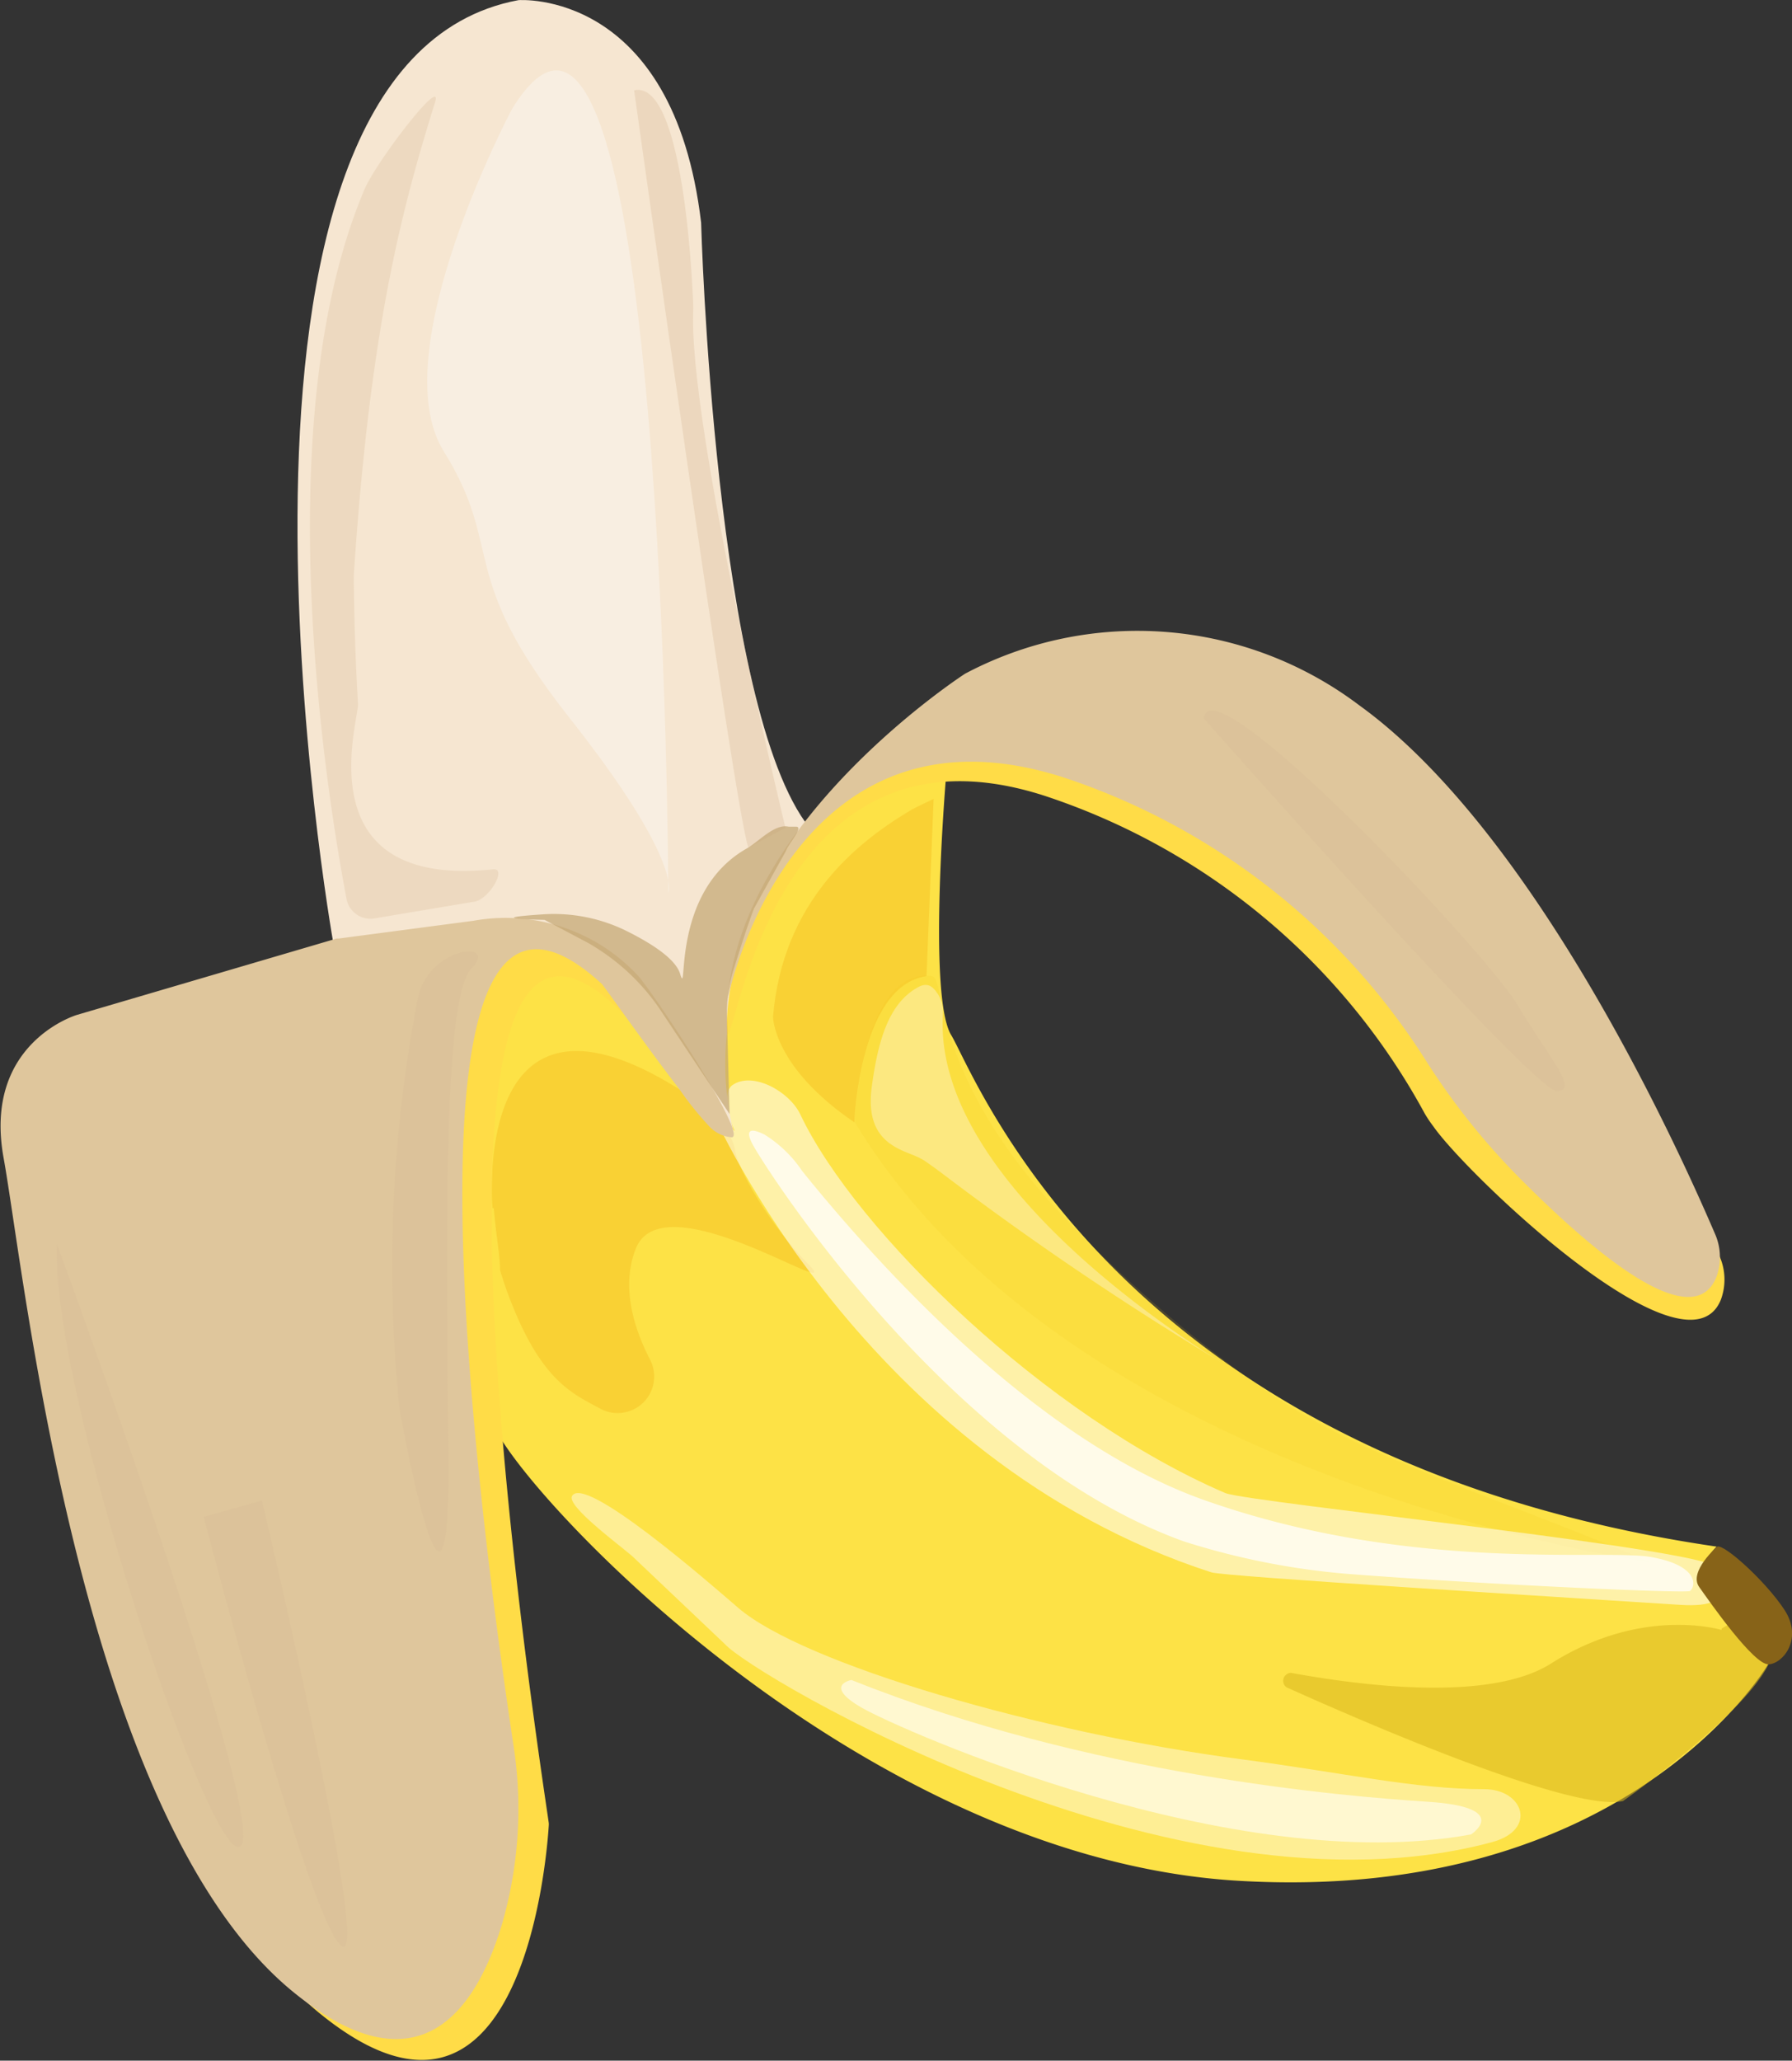 <svg xmlns="http://www.w3.org/2000/svg" viewBox="0 0 124.09 142.63"><rect x="0" y="0" width="124.09" height="142.63" fill="#333333" stroke="none"/><defs><style>.cls-1{isolation:isolate;}.cls-16,.cls-17,.cls-18,.cls-2{fill:#d4b591;}.cls-3{fill:#fde246;}.cls-10,.cls-11,.cls-4,.cls-8,.cls-9{fill:#fff;}.cls-4{opacity:0.41;}.cls-5{fill:#f2b114;opacity:0.34;}.cls-6{fill:#f1c119;opacity:0.14;}.cls-16,.cls-17,.cls-18,.cls-6,.cls-7{mix-blend-mode:multiply;}.cls-7{fill:#d9b91c;}.cls-19,.cls-7{opacity:0.57;}.cls-8{opacity:0.53;}.cls-10,.cls-11,.cls-8,.cls-9{mix-blend-mode:overlay;}.cls-9{opacity:0.75;}.cls-10{opacity:0.42;}.cls-11{opacity:0.56;}.cls-12{fill:#f6e6d1;}.cls-13{fill:#ffdc47;}.cls-14{fill:#dfc69c;}.cls-15{fill:#876318;}.cls-16{opacity:0.26;}.cls-17{opacity:0.3;}.cls-18{opacity:0.2;}.cls-19{fill:#f9f4ed;mix-blend-mode:lighten;}.cls-20{fill:#c4a672;opacity:0.7;}</style></defs><title>banana</title><g class="cls-1"><g id="Layer_3" data-name="Layer 3"><path class="cls-2" d="M175.42,84.26s-4.8-1.14-2.74,1.83S179.76,89.29,175.42,84.26Z" transform="translate(-62.53 -4.48)"/><path class="cls-3" d="M96.59,102.73s-2-36.14,5.24-31.74c0,0,6.2,5.9,9.58,7.11,0,0,1.1,2.75,1.4-4.38s9.6-15.31,11.57-15.31a16.93,16.93,0,0,0,3.68-.43s-1.33,15.42.34,18.15,11.51,29.34,53,35.4c0,0-2,2-.67,3,0,0,3.24,4.91,4.24,5.13,0,0-9.61,16.6-36.69,15S97.13,106.13,96.59,102.73Z" transform="translate(-62.53 -4.48)"/></g><g id="Layer_5" data-name="Layer 5"><path class="cls-4" d="M127.42,73.21c-.35-.53-.74-.74-1.37-.37-1.87,1.06-2.69,3.39-3.15,6.85-.57,4.15,2.34,4.36,3.42,5,.09,0,1.28.88,1.36.94a215.88,215.88,0,0,0,20,13.49s-20.59-11.91-19.86-24.41a2.37,2.37,0,0,0-.37-1.47Z" transform="translate(-62.53 -4.48)"/><path class="cls-5" d="M96.64,88.1s-1.58-17.39,13-8.18h0l3,2.7a2.54,2.54,0,0,1,.79,1.45c.28,1.66,2.65,5.44,5,7.83,3.13,3.13-9.91-5.9-11.87-1-1.06,2.65-.11,5.59,1,7.72a2.53,2.53,0,0,1-3.39,3.4c-1.84-1-3.83-1.79-5.87-6.5a27.8,27.8,0,0,1-1.14-3.12c0-.94-.29-2.54-.44-4.3" transform="translate(-62.53 -4.48)"/><path class="cls-5" d="M125.51,60.61c-3.67,2.2-8.79,6.29-9.45,14.25,0,0,0,3.48,5.63,7.3,0,0,.33-9.45,5-10.12l.49-12.26S125.9,60.37,125.51,60.61Z" transform="translate(-62.53 -4.48)"/><path class="cls-6" d="M177,112.66s-40.2-5.5-55.29-30.53c0,0,.47-10.59,5.29-10.1,1.17,0-.35,6.44,9,16.48a93.14,93.14,0,0,0,14.25,12.27c6.68,4.63,14.59,6.79,26.74,11.88" transform="translate(-62.53 -4.48)"/><path class="cls-7" d="M181.74,117.3s-5.48-1.69-11.8,2.32c-4.11,2.6-12.58,1.64-18,.65a.55.55,0,0,0-.32,1c7,3.15,20,8.63,23.3,7.87,0,0,8.32-5.86,10.1-9.51h0l-1.58-3.43-1.69,1" transform="translate(-62.53 -4.48)"/></g><g id="Layer_4" data-name="Layer 4"><path class="cls-8" d="M111.9,81.54s10.48,24,34.51,31.77c.89.29,23.53,1.67,32.45,2.25,4.58.3,2.29-2.2,2.51-2.5.88-1.21-32.48-4.58-34-5.24C135,102.51,121.81,89.76,117.94,81.6c-.76-1.59-3.32-3-4.71-2-.62.48-.38,2,.18,3.16Z" transform="translate(-62.53 -4.48)"/><path class="cls-9" d="M118.09,85.55A8.64,8.64,0,0,0,115.45,83c-.84-.41-1.48-.47-.69.89,1.59,2.73,14.06,21.64,29.75,27.28a51.19,51.19,0,0,0,11.36,2.25c9.7.75,23.49,1.36,23.69,1.18.46-.39.51-1.81-2.78-2.36s-16.49,1.1-30.66-3.86C134.15,104.24,123,91.63,118.09,85.55Z" transform="translate(-62.53 -4.48)"/><path class="cls-10" d="M112.75,118.3c1.84,2.06,31.11,19.59,53.08,13.69,3.19-.85,2.19-3.67-.51-3.67-4.81,0-9.68-1.13-16.83-2.07-13.89-1.82-30.31-6.59-34.84-10.48-2-1.73-10.66-9.28-11.51-7.74-.38.69,3.2,3.32,4.18,4.17Z" transform="translate(-62.53 -4.48)"/><path class="cls-11" d="M121.49,120.76s-2,.36.71,1.92,25.8,11.79,42.2,8.77c0,0,2.88-1.88-3-2.26S138,127.37,121.49,120.76Z" transform="translate(-62.53 -4.48)"/></g><g id="Layer_2" data-name="Layer 2"><path class="cls-12" d="M85.6,69.69S74.78,8.89,98.43,4.49c0,0,10.73-.83,12.65,15.4,0,0,.91,33.64,7.51,41.89,0,0-8,10.22-5.27,21,0,0-9.9-15.34-13.47-14C99.85,68.76,88.78,69.71,85.6,69.69Z" transform="translate(-62.53 -4.48)"/><path class="cls-13" d="M87.85,70.92l-.18,0-18,5.28s-6.52,1.93-5.07,9.9,5.31,45.62,20,57.68c14.18,11.62,15.82-11.21,15.93-12.93a1.21,1.21,0,0,0,0-.19c-.42-3.14-13-82.73,9-51.25,0,0-.49-5.23-4-8.12-1.83-1.48-3.74-2.26-8.33-1.6Z" transform="translate(-62.53 -4.48)"/><path class="cls-14" d="M86,69.44l-.15,0-18,5.29s-6.52,1.93-5.07,9.9,5.31,45.61,20,57.68c8.71,7.14,12.7,1.36,14.5-4.61a28.63,28.63,0,0,0,.79-12.52c-2.28-15.19-9.16-66.65,6.14-52.59.13.12,3.1,4.35,5.38,7.3a22.47,22.47,0,0,0,2.08,2.58,2.38,2.38,0,0,0,1.54.73c1.16-.12-5.74-10.47-6.57-11.26a12.5,12.5,0,0,0-11.31-3.73Z" transform="translate(-62.53 -4.48)"/><path class="cls-13" d="M112.86,76c.59,1.31,3-22.57,22-16.44a46.51,46.51,0,0,1,26.33,22,8.67,8.67,0,0,0,.6.89c2.25,3.25,17.5,17.88,19.9,12a4,4,0,0,0-.11-3.07c-2.25-5.26-14.13-28-26.44-36.91a25.51,25.51,0,0,0-27-2.35,3.7,3.7,0,0,0-.59.38C125.55,54.12,112.55,64.82,112.86,76Z" transform="translate(-62.53 -4.48)"/><path class="cls-14" d="M112.92,73.61s4.37-21.54,23.44-15.26A47.27,47.27,0,0,1,161.2,77.78a48.23,48.23,0,0,0,6.45,8.13c4.89,4.94,12,11.1,13.72,7a4,4,0,0,0-.1-3.07C179,84.55,169,62.19,156.63,53.28a25.48,25.48,0,0,0-27.27-2.17S113.92,61.07,112.92,73.61Z" transform="translate(-62.53 -4.48)"/><path class="cls-15" d="M181.44,111.53s-2,1.73-1.25,2.79,3.8,5.43,4.82,5.36,2.38-1.8,1.09-3.77S181.92,111.33,181.44,111.53Z" transform="translate(-62.53 -4.48)"/></g><g id="Layer_6" data-name="Layer 6"><path class="cls-16" d="M92.65,11.58c-2.2,7.09-4.47,15.27-5.62,32.7,0,.07,0,4,.29,8.93.07,1.12-3.75,12.81,9.35,11.44,1-.11-.25,2.07-1.29,2.24l-6.93,1.16a1.68,1.68,0,0,1-1.92-1.33C85.25,60,80.9,33.77,87.77,17.59,88.59,15.65,93.28,9.56,92.65,11.58Z" transform="translate(-62.53 -4.48)"/><path class="cls-17" d="M106.44,10.73s7,50.07,7.91,52.41l2.57-1.36s-6.83-28.08-6.38-36C110.54,25.81,110.08,9.92,106.44,10.73Z" transform="translate(-62.53 -4.48)"/><path class="cls-18" d="M76.63,109.47s7.27,27.92,9.53,29.69-5.49-30.82-5.49-30.82Z" transform="translate(-62.53 -4.48)"/><path class="cls-18" d="M66.47,90.58S81,130,79.22,132.22,66,100.91,66.47,90.58Z" transform="translate(-62.53 -4.48)"/><path class="cls-18" d="M91.48,73.48A97.3,97.3,0,0,0,90.19,102s3.55,19.85,3.39,3.23-.32-31.79,1.61-33.73S92.29,69.93,91.48,73.48Z" transform="translate(-62.53 -4.48)"/><path class="cls-18" d="M145.89,54.21S168.69,80,170.32,80s-.54-2.32-2.73-6S146.3,50.11,145.89,54.21Z" transform="translate(-62.53 -4.48)"/><path class="cls-19" d="M98,12s-9,16.87-4.74,23.72.79,8.43,8.7,18.44,6.85,12.12,6.85,12.12S108.58-5.1,98,12Z" transform="translate(-62.53 -4.48)"/><path class="cls-20" d="M100.09,67.77a11.36,11.36,0,0,1,5.79,1.13c1.65.82,3.43,1.91,3.75,3,.58,1.88-.73-5.65,4.59-8.68.88-.5,1.94-1.74,2.92-1.52h.52c.56,0-.58,1.25-.7,1.67l-2.22,4c-.53,1.4-1,2.93-1.48,4.44a10.4,10.4,0,0,0-.39,3.09l.18,6.69-4.89-7.35a15,15,0,0,0-4.92-4.5l-3-1.59S95.57,68.07,100.09,67.77Z" transform="translate(-62.53 -4.48)"/></g></g></svg>